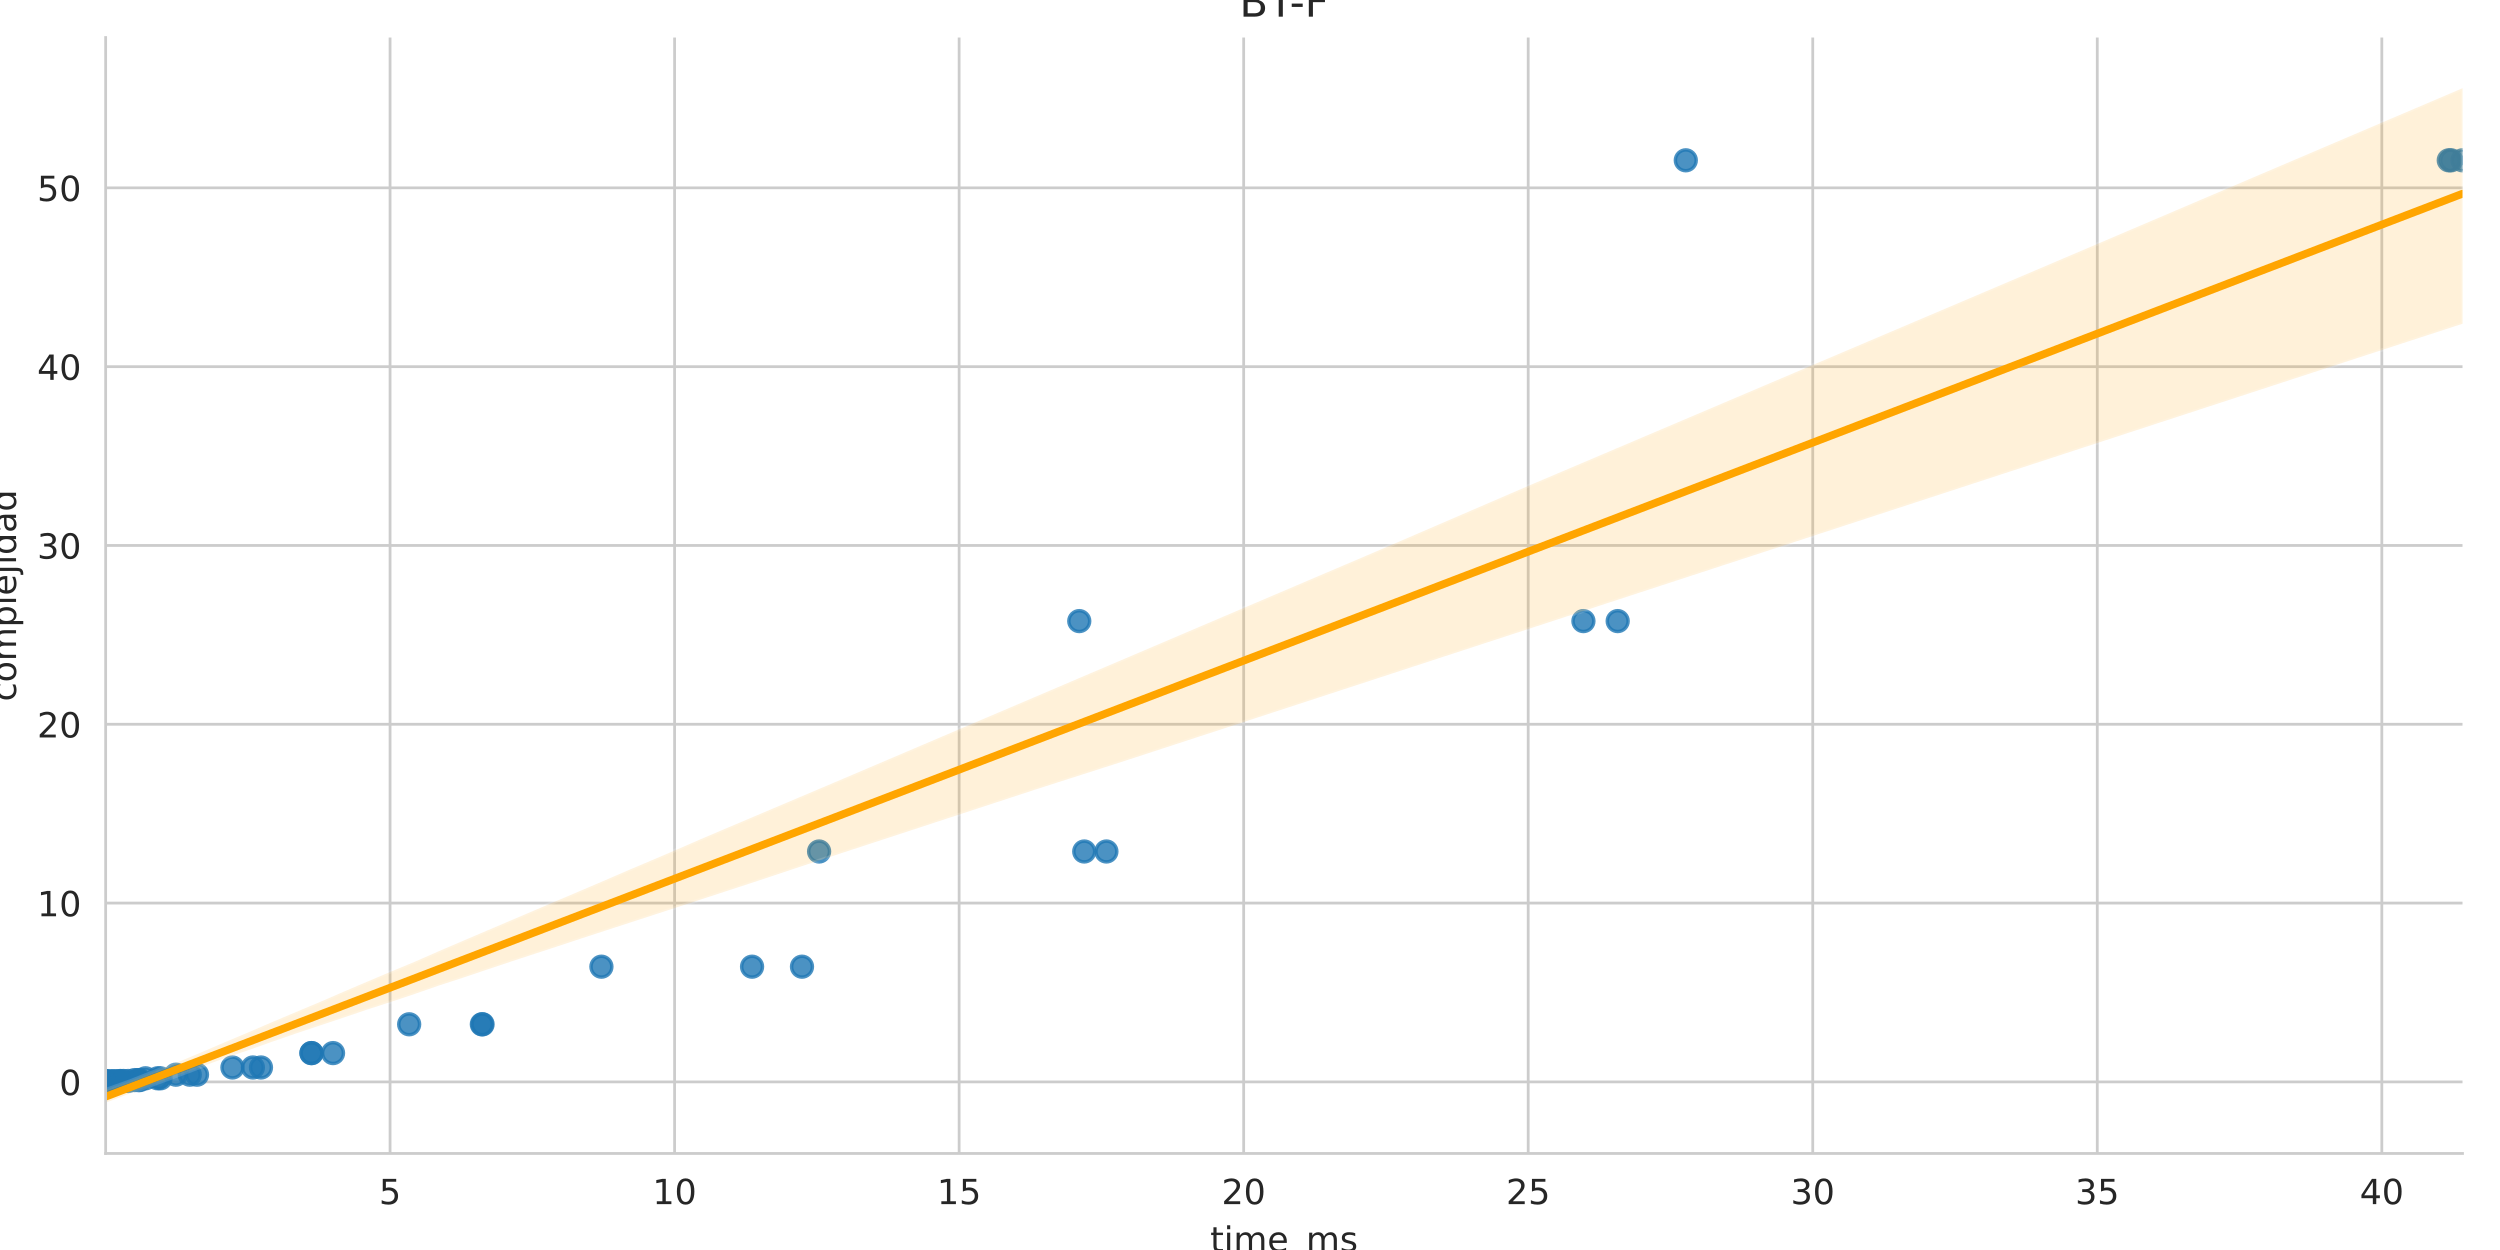 <?xml version="1.0" encoding="utf-8" standalone="no"?>
<!DOCTYPE svg PUBLIC "-//W3C//DTD SVG 1.1//EN"
  "http://www.w3.org/Graphics/SVG/1.1/DTD/svg11.dtd">
<!-- Created with matplotlib (https://matplotlib.org/) -->
<svg height="360pt" version="1.1" viewBox="0 0 720 360" width="720pt" xmlns="http://www.w3.org/2000/svg" xmlns:xlink="http://www.w3.org/1999/xlink">
 <defs>
  <style type="text/css">*{stroke-linecap:butt;stroke-linejoin:round;}</style>
 </defs>
 <g id="figure_1">
  <g id="patch_1">
   <path d="M 0 360 
L 720 360 
L 720 0 
L 0 0 
z
" style="fill:#ffffff;"/>
  </g>
  <g id="axes_1">
   <g id="patch_2">
    <path d="M 30.425 332.2 
L 709.2 332.2 
L 709.2 10.8 
L 30.425 10.8 
z
" style="fill:#ffffff;"/>
   </g>
   <g id="matplotlib.axis_1">
    <g id="xtick_1">
     <g id="line2d_1">
      <path clip-path="url(#pc712328fd1)" d="M 112.335 332.2 
L 112.335 10.8 
" style="fill:none;stroke:#cccccc;stroke-linecap:round;stroke-width:0.8;"/>
     </g>
     <g id="text_1">
      <!-- 5 -->
      <g style="fill:#262626;" transform="translate(109.154 346.798)scale(0.1 -0.1)">
       <defs>
        <path d="M 10.797 72.906 
L 49.516 72.906 
L 49.516 64.594 
L 19.828 64.594 
L 19.828 46.734 
Q 21.969 47.469 24.109 47.828 
Q 26.266 48.188 28.422 48.188 
Q 40.625 48.188 47.75 41.5 
Q 54.891 34.812 54.891 23.391 
Q 54.891 11.625 47.562 5.094 
Q 40.234 -1.422 26.906 -1.422 
Q 22.312 -1.422 17.547 -0.641 
Q 12.797 0.141 7.719 1.703 
L 7.719 11.625 
Q 12.109 9.234 16.797 8.062 
Q 21.484 6.891 26.703 6.891 
Q 35.156 6.891 40.078 11.328 
Q 45.016 15.766 45.016 23.391 
Q 45.016 31 40.078 35.438 
Q 35.156 39.891 26.703 39.891 
Q 22.75 39.891 18.812 39.016 
Q 14.891 38.141 10.797 36.281 
z
" id="DejaVuSans-53"/>
       </defs>
       <use xlink:href="#DejaVuSans-53"/>
      </g>
     </g>
    </g>
    <g id="xtick_2">
     <g id="line2d_2">
      <path clip-path="url(#pc712328fd1)" d="M 194.282 332.2 
L 194.282 10.8 
" style="fill:none;stroke:#cccccc;stroke-linecap:round;stroke-width:0.8;"/>
     </g>
     <g id="text_2">
      <!-- 10 -->
      <g style="fill:#262626;" transform="translate(187.92 346.798)scale(0.1 -0.1)">
       <defs>
        <path d="M 12.406 8.297 
L 28.516 8.297 
L 28.516 63.922 
L 10.984 60.406 
L 10.984 69.391 
L 28.422 72.906 
L 38.281 72.906 
L 38.281 8.297 
L 54.391 8.297 
L 54.391 0 
L 12.406 0 
z
" id="DejaVuSans-49"/>
        <path d="M 31.781 66.406 
Q 24.172 66.406 20.328 58.906 
Q 16.5 51.422 16.5 36.375 
Q 16.5 21.391 20.328 13.891 
Q 24.172 6.391 31.781 6.391 
Q 39.453 6.391 43.281 13.891 
Q 47.125 21.391 47.125 36.375 
Q 47.125 51.422 43.281 58.906 
Q 39.453 66.406 31.781 66.406 
z
M 31.781 74.219 
Q 44.047 74.219 50.516 64.516 
Q 56.984 54.828 56.984 36.375 
Q 56.984 17.969 50.516 8.266 
Q 44.047 -1.422 31.781 -1.422 
Q 19.531 -1.422 13.062 8.266 
Q 6.594 17.969 6.594 36.375 
Q 6.594 54.828 13.062 64.516 
Q 19.531 74.219 31.781 74.219 
z
" id="DejaVuSans-48"/>
       </defs>
       <use xlink:href="#DejaVuSans-49"/>
       <use x="63.623" xlink:href="#DejaVuSans-48"/>
      </g>
     </g>
    </g>
    <g id="xtick_3">
     <g id="line2d_3">
      <path clip-path="url(#pc712328fd1)" d="M 276.229 332.2 
L 276.229 10.8 
" style="fill:none;stroke:#cccccc;stroke-linecap:round;stroke-width:0.8;"/>
     </g>
     <g id="text_3">
      <!-- 15 -->
      <g style="fill:#262626;" transform="translate(269.866 346.798)scale(0.1 -0.1)">
       <use xlink:href="#DejaVuSans-49"/>
       <use x="63.623" xlink:href="#DejaVuSans-53"/>
      </g>
     </g>
    </g>
    <g id="xtick_4">
     <g id="line2d_4">
      <path clip-path="url(#pc712328fd1)" d="M 358.176 332.2 
L 358.176 10.8 
" style="fill:none;stroke:#cccccc;stroke-linecap:round;stroke-width:0.8;"/>
     </g>
     <g id="text_4">
      <!-- 20 -->
      <g style="fill:#262626;" transform="translate(351.813 346.798)scale(0.1 -0.1)">
       <defs>
        <path d="M 19.188 8.297 
L 53.609 8.297 
L 53.609 0 
L 7.328 0 
L 7.328 8.297 
Q 12.938 14.109 22.625 23.891 
Q 32.328 33.688 34.812 36.531 
Q 39.547 41.844 41.422 45.531 
Q 43.312 49.219 43.312 52.781 
Q 43.312 58.594 39.234 62.25 
Q 35.156 65.922 28.609 65.922 
Q 23.969 65.922 18.812 64.312 
Q 13.672 62.703 7.812 59.422 
L 7.812 69.391 
Q 13.766 71.781 18.938 73 
Q 24.125 74.219 28.422 74.219 
Q 39.75 74.219 46.484 68.547 
Q 53.219 62.891 53.219 53.422 
Q 53.219 48.922 51.531 44.891 
Q 49.859 40.875 45.406 35.406 
Q 44.188 33.984 37.641 27.219 
Q 31.109 20.453 19.188 8.297 
z
" id="DejaVuSans-50"/>
       </defs>
       <use xlink:href="#DejaVuSans-50"/>
       <use x="63.623" xlink:href="#DejaVuSans-48"/>
      </g>
     </g>
    </g>
    <g id="xtick_5">
     <g id="line2d_5">
      <path clip-path="url(#pc712328fd1)" d="M 440.122 332.2 
L 440.122 10.8 
" style="fill:none;stroke:#cccccc;stroke-linecap:round;stroke-width:0.8;"/>
     </g>
     <g id="text_5">
      <!-- 25 -->
      <g style="fill:#262626;" transform="translate(433.76 346.798)scale(0.1 -0.1)">
       <use xlink:href="#DejaVuSans-50"/>
       <use x="63.623" xlink:href="#DejaVuSans-53"/>
      </g>
     </g>
    </g>
    <g id="xtick_6">
     <g id="line2d_6">
      <path clip-path="url(#pc712328fd1)" d="M 522.069 332.2 
L 522.069 10.8 
" style="fill:none;stroke:#cccccc;stroke-linecap:round;stroke-width:0.8;"/>
     </g>
     <g id="text_6">
      <!-- 30 -->
      <g style="fill:#262626;" transform="translate(515.707 346.798)scale(0.1 -0.1)">
       <defs>
        <path d="M 40.578 39.312 
Q 47.656 37.797 51.625 33 
Q 55.609 28.219 55.609 21.188 
Q 55.609 10.406 48.188 4.484 
Q 40.766 -1.422 27.094 -1.422 
Q 22.516 -1.422 17.656 -0.516 
Q 12.797 0.391 7.625 2.203 
L 7.625 11.719 
Q 11.719 9.328 16.594 8.109 
Q 21.484 6.891 26.812 6.891 
Q 36.078 6.891 40.938 10.547 
Q 45.797 14.203 45.797 21.188 
Q 45.797 27.641 41.281 31.266 
Q 36.766 34.906 28.719 34.906 
L 20.219 34.906 
L 20.219 43.016 
L 29.109 43.016 
Q 36.375 43.016 40.234 45.922 
Q 44.094 48.828 44.094 54.297 
Q 44.094 59.906 40.109 62.906 
Q 36.141 65.922 28.719 65.922 
Q 24.656 65.922 20.016 65.031 
Q 15.375 64.156 9.812 62.312 
L 9.812 71.094 
Q 15.438 72.656 20.344 73.438 
Q 25.25 74.219 29.594 74.219 
Q 40.828 74.219 47.359 69.109 
Q 53.906 64.016 53.906 55.328 
Q 53.906 49.266 50.438 45.094 
Q 46.969 40.922 40.578 39.312 
z
" id="DejaVuSans-51"/>
       </defs>
       <use xlink:href="#DejaVuSans-51"/>
       <use x="63.623" xlink:href="#DejaVuSans-48"/>
      </g>
     </g>
    </g>
    <g id="xtick_7">
     <g id="line2d_7">
      <path clip-path="url(#pc712328fd1)" d="M 604.016 332.2 
L 604.016 10.8 
" style="fill:none;stroke:#cccccc;stroke-linecap:round;stroke-width:0.8;"/>
     </g>
     <g id="text_7">
      <!-- 35 -->
      <g style="fill:#262626;" transform="translate(597.653 346.798)scale(0.1 -0.1)">
       <use xlink:href="#DejaVuSans-51"/>
       <use x="63.623" xlink:href="#DejaVuSans-53"/>
      </g>
     </g>
    </g>
    <g id="xtick_8">
     <g id="line2d_8">
      <path clip-path="url(#pc712328fd1)" d="M 685.963 332.2 
L 685.963 10.8 
" style="fill:none;stroke:#cccccc;stroke-linecap:round;stroke-width:0.8;"/>
     </g>
     <g id="text_8">
      <!-- 40 -->
      <g style="fill:#262626;" transform="translate(679.6 346.798)scale(0.1 -0.1)">
       <defs>
        <path d="M 37.797 64.312 
L 12.891 25.391 
L 37.797 25.391 
z
M 35.203 72.906 
L 47.609 72.906 
L 47.609 25.391 
L 58.016 25.391 
L 58.016 17.188 
L 47.609 17.188 
L 47.609 0 
L 37.797 0 
L 37.797 17.188 
L 4.891 17.188 
L 4.891 26.703 
z
" id="DejaVuSans-52"/>
       </defs>
       <use xlink:href="#DejaVuSans-52"/>
       <use x="63.623" xlink:href="#DejaVuSans-48"/>
      </g>
     </g>
    </g>
    <g id="text_9">
     <!-- time_ms -->
     <g style="fill:#262626;" transform="translate(348.541 360.477)scale(0.1 -0.1)">
      <defs>
       <path d="M 18.312 70.219 
L 18.312 54.688 
L 36.812 54.688 
L 36.812 47.703 
L 18.312 47.703 
L 18.312 18.016 
Q 18.312 11.328 20.141 9.422 
Q 21.969 7.516 27.594 7.516 
L 36.812 7.516 
L 36.812 0 
L 27.594 0 
Q 17.188 0 13.234 3.875 
Q 9.281 7.766 9.281 18.016 
L 9.281 47.703 
L 2.688 47.703 
L 2.688 54.688 
L 9.281 54.688 
L 9.281 70.219 
z
" id="DejaVuSans-116"/>
       <path d="M 9.422 54.688 
L 18.406 54.688 
L 18.406 0 
L 9.422 0 
z
M 9.422 75.984 
L 18.406 75.984 
L 18.406 64.594 
L 9.422 64.594 
z
" id="DejaVuSans-105"/>
       <path d="M 52 44.188 
Q 55.375 50.25 60.062 53.125 
Q 64.75 56 71.094 56 
Q 79.641 56 84.281 50.016 
Q 88.922 44.047 88.922 33.016 
L 88.922 0 
L 79.891 0 
L 79.891 32.719 
Q 79.891 40.578 77.094 44.375 
Q 74.312 48.188 68.609 48.188 
Q 61.625 48.188 57.562 43.547 
Q 53.516 38.922 53.516 30.906 
L 53.516 0 
L 44.484 0 
L 44.484 32.719 
Q 44.484 40.625 41.703 44.406 
Q 38.922 48.188 33.109 48.188 
Q 26.219 48.188 22.156 43.531 
Q 18.109 38.875 18.109 30.906 
L 18.109 0 
L 9.078 0 
L 9.078 54.688 
L 18.109 54.688 
L 18.109 46.188 
Q 21.188 51.219 25.484 53.609 
Q 29.781 56 35.688 56 
Q 41.656 56 45.828 52.969 
Q 50 49.953 52 44.188 
z
" id="DejaVuSans-109"/>
       <path d="M 56.203 29.594 
L 56.203 25.203 
L 14.891 25.203 
Q 15.484 15.922 20.484 11.062 
Q 25.484 6.203 34.422 6.203 
Q 39.594 6.203 44.453 7.469 
Q 49.312 8.734 54.109 11.281 
L 54.109 2.781 
Q 49.266 0.734 44.188 -0.344 
Q 39.109 -1.422 33.891 -1.422 
Q 20.797 -1.422 13.156 6.188 
Q 5.516 13.812 5.516 26.812 
Q 5.516 40.234 12.766 48.109 
Q 20.016 56 32.328 56 
Q 43.359 56 49.781 48.891 
Q 56.203 41.797 56.203 29.594 
z
M 47.219 32.234 
Q 47.125 39.594 43.094 43.984 
Q 39.062 48.391 32.422 48.391 
Q 24.906 48.391 20.391 44.141 
Q 15.875 39.891 15.188 32.172 
z
" id="DejaVuSans-101"/>
       <path d="M 50.984 -16.609 
L 50.984 -23.578 
L -0.984 -23.578 
L -0.984 -16.609 
z
" id="DejaVuSans-95"/>
       <path d="M 44.281 53.078 
L 44.281 44.578 
Q 40.484 46.531 36.375 47.5 
Q 32.281 48.484 27.875 48.484 
Q 21.188 48.484 17.844 46.438 
Q 14.5 44.391 14.5 40.281 
Q 14.5 37.156 16.891 35.375 
Q 19.281 33.594 26.516 31.984 
L 29.594 31.297 
Q 39.156 29.25 43.188 25.516 
Q 47.219 21.781 47.219 15.094 
Q 47.219 7.469 41.188 3.016 
Q 35.156 -1.422 24.609 -1.422 
Q 20.219 -1.422 15.453 -0.562 
Q 10.688 0.297 5.422 2 
L 5.422 11.281 
Q 10.406 8.688 15.234 7.391 
Q 20.062 6.109 24.812 6.109 
Q 31.156 6.109 34.562 8.281 
Q 37.984 10.453 37.984 14.406 
Q 37.984 18.062 35.516 20.016 
Q 33.062 21.969 24.703 23.781 
L 21.578 24.516 
Q 13.234 26.266 9.516 29.906 
Q 5.812 33.547 5.812 39.891 
Q 5.812 47.609 11.281 51.797 
Q 16.75 56 26.812 56 
Q 31.781 56 36.172 55.266 
Q 40.578 54.547 44.281 53.078 
z
" id="DejaVuSans-115"/>
      </defs>
      <use xlink:href="#DejaVuSans-116"/>
      <use x="39.209" xlink:href="#DejaVuSans-105"/>
      <use x="66.992" xlink:href="#DejaVuSans-109"/>
      <use x="164.404" xlink:href="#DejaVuSans-101"/>
      <use x="225.928" xlink:href="#DejaVuSans-95"/>
      <use x="275.928" xlink:href="#DejaVuSans-109"/>
      <use x="373.34" xlink:href="#DejaVuSans-115"/>
     </g>
    </g>
   </g>
   <g id="matplotlib.axis_2">
    <g id="ytick_1">
     <g id="line2d_9">
      <path clip-path="url(#pc712328fd1)" d="M 30.425 311.584 
L 709.2 311.584 
" style="fill:none;stroke:#cccccc;stroke-linecap:round;stroke-width:0.8;"/>
     </g>
     <g id="text_10">
      <!-- 0 -->
      <g style="fill:#262626;" transform="translate(17.062 315.383)scale(0.1 -0.1)">
       <use xlink:href="#DejaVuSans-48"/>
      </g>
     </g>
    </g>
    <g id="ytick_2">
     <g id="line2d_10">
      <path clip-path="url(#pc712328fd1)" d="M 30.425 260.087 
L 709.2 260.087 
" style="fill:none;stroke:#cccccc;stroke-linecap:round;stroke-width:0.8;"/>
     </g>
     <g id="text_11">
      <!-- 10 -->
      <g style="fill:#262626;" transform="translate(10.7 263.886)scale(0.1 -0.1)">
       <use xlink:href="#DejaVuSans-49"/>
       <use x="63.623" xlink:href="#DejaVuSans-48"/>
      </g>
     </g>
    </g>
    <g id="ytick_3">
     <g id="line2d_11">
      <path clip-path="url(#pc712328fd1)" d="M 30.425 208.589 
L 709.2 208.589 
" style="fill:none;stroke:#cccccc;stroke-linecap:round;stroke-width:0.8;"/>
     </g>
     <g id="text_12">
      <!-- 20 -->
      <g style="fill:#262626;" transform="translate(10.7 212.388)scale(0.1 -0.1)">
       <use xlink:href="#DejaVuSans-50"/>
       <use x="63.623" xlink:href="#DejaVuSans-48"/>
      </g>
     </g>
    </g>
    <g id="ytick_4">
     <g id="line2d_12">
      <path clip-path="url(#pc712328fd1)" d="M 30.425 157.092 
L 709.2 157.092 
" style="fill:none;stroke:#cccccc;stroke-linecap:round;stroke-width:0.8;"/>
     </g>
     <g id="text_13">
      <!-- 30 -->
      <g style="fill:#262626;" transform="translate(10.7 160.891)scale(0.1 -0.1)">
       <use xlink:href="#DejaVuSans-51"/>
       <use x="63.623" xlink:href="#DejaVuSans-48"/>
      </g>
     </g>
    </g>
    <g id="ytick_5">
     <g id="line2d_13">
      <path clip-path="url(#pc712328fd1)" d="M 30.425 105.594 
L 709.2 105.594 
" style="fill:none;stroke:#cccccc;stroke-linecap:round;stroke-width:0.8;"/>
     </g>
     <g id="text_14">
      <!-- 40 -->
      <g style="fill:#262626;" transform="translate(10.7 109.393)scale(0.1 -0.1)">
       <use xlink:href="#DejaVuSans-52"/>
       <use x="63.623" xlink:href="#DejaVuSans-48"/>
      </g>
     </g>
    </g>
    <g id="ytick_6">
     <g id="line2d_14">
      <path clip-path="url(#pc712328fd1)" d="M 30.425 54.097 
L 709.2 54.097 
" style="fill:none;stroke:#cccccc;stroke-linecap:round;stroke-width:0.8;"/>
     </g>
     <g id="text_15">
      <!-- 50 -->
      <g style="fill:#262626;" transform="translate(10.7 57.896)scale(0.1 -0.1)">
       <use xlink:href="#DejaVuSans-53"/>
       <use x="63.623" xlink:href="#DejaVuSans-48"/>
      </g>
     </g>
    </g>
    <g id="text_16">
     <!-- complejidad -->
     <g style="fill:#262626;" transform="translate(4.62 202.009)rotate(-90)scale(0.1 -0.1)">
      <defs>
       <path d="M 48.781 52.594 
L 48.781 44.188 
Q 44.969 46.297 41.141 47.344 
Q 37.312 48.391 33.406 48.391 
Q 24.656 48.391 19.812 42.844 
Q 14.984 37.312 14.984 27.297 
Q 14.984 17.281 19.812 11.734 
Q 24.656 6.203 33.406 6.203 
Q 37.312 6.203 41.141 7.25 
Q 44.969 8.297 48.781 10.406 
L 48.781 2.094 
Q 45.016 0.344 40.984 -0.531 
Q 36.969 -1.422 32.422 -1.422 
Q 20.062 -1.422 12.781 6.344 
Q 5.516 14.109 5.516 27.297 
Q 5.516 40.672 12.859 48.328 
Q 20.219 56 33.016 56 
Q 37.156 56 41.109 55.141 
Q 45.062 54.297 48.781 52.594 
z
" id="DejaVuSans-99"/>
       <path d="M 30.609 48.391 
Q 23.391 48.391 19.188 42.75 
Q 14.984 37.109 14.984 27.297 
Q 14.984 17.484 19.156 11.844 
Q 23.344 6.203 30.609 6.203 
Q 37.797 6.203 41.984 11.859 
Q 46.188 17.531 46.188 27.297 
Q 46.188 37.016 41.984 42.703 
Q 37.797 48.391 30.609 48.391 
z
M 30.609 56 
Q 42.328 56 49.016 48.375 
Q 55.719 40.766 55.719 27.297 
Q 55.719 13.875 49.016 6.219 
Q 42.328 -1.422 30.609 -1.422 
Q 18.844 -1.422 12.172 6.219 
Q 5.516 13.875 5.516 27.297 
Q 5.516 40.766 12.172 48.375 
Q 18.844 56 30.609 56 
z
" id="DejaVuSans-111"/>
       <path d="M 18.109 8.203 
L 18.109 -20.797 
L 9.078 -20.797 
L 9.078 54.688 
L 18.109 54.688 
L 18.109 46.391 
Q 20.953 51.266 25.266 53.625 
Q 29.594 56 35.594 56 
Q 45.562 56 51.781 48.094 
Q 58.016 40.188 58.016 27.297 
Q 58.016 14.406 51.781 6.484 
Q 45.562 -1.422 35.594 -1.422 
Q 29.594 -1.422 25.266 0.953 
Q 20.953 3.328 18.109 8.203 
z
M 48.688 27.297 
Q 48.688 37.203 44.609 42.844 
Q 40.531 48.484 33.406 48.484 
Q 26.266 48.484 22.188 42.844 
Q 18.109 37.203 18.109 27.297 
Q 18.109 17.391 22.188 11.75 
Q 26.266 6.109 33.406 6.109 
Q 40.531 6.109 44.609 11.75 
Q 48.688 17.391 48.688 27.297 
z
" id="DejaVuSans-112"/>
       <path d="M 9.422 75.984 
L 18.406 75.984 
L 18.406 0 
L 9.422 0 
z
" id="DejaVuSans-108"/>
       <path d="M 9.422 54.688 
L 18.406 54.688 
L 18.406 -0.984 
Q 18.406 -11.422 14.422 -16.109 
Q 10.453 -20.797 1.609 -20.797 
L -1.812 -20.797 
L -1.812 -13.188 
L 0.594 -13.188 
Q 5.719 -13.188 7.562 -10.812 
Q 9.422 -8.453 9.422 -0.984 
z
M 9.422 75.984 
L 18.406 75.984 
L 18.406 64.594 
L 9.422 64.594 
z
" id="DejaVuSans-106"/>
       <path d="M 45.406 46.391 
L 45.406 75.984 
L 54.391 75.984 
L 54.391 0 
L 45.406 0 
L 45.406 8.203 
Q 42.578 3.328 38.25 0.953 
Q 33.938 -1.422 27.875 -1.422 
Q 17.969 -1.422 11.734 6.484 
Q 5.516 14.406 5.516 27.297 
Q 5.516 40.188 11.734 48.094 
Q 17.969 56 27.875 56 
Q 33.938 56 38.25 53.625 
Q 42.578 51.266 45.406 46.391 
z
M 14.797 27.297 
Q 14.797 17.391 18.875 11.75 
Q 22.953 6.109 30.078 6.109 
Q 37.203 6.109 41.297 11.75 
Q 45.406 17.391 45.406 27.297 
Q 45.406 37.203 41.297 42.844 
Q 37.203 48.484 30.078 48.484 
Q 22.953 48.484 18.875 42.844 
Q 14.797 37.203 14.797 27.297 
z
" id="DejaVuSans-100"/>
       <path d="M 34.281 27.484 
Q 23.391 27.484 19.188 25 
Q 14.984 22.516 14.984 16.5 
Q 14.984 11.719 18.141 8.906 
Q 21.297 6.109 26.703 6.109 
Q 34.188 6.109 38.703 11.406 
Q 43.219 16.703 43.219 25.484 
L 43.219 27.484 
z
M 52.203 31.203 
L 52.203 0 
L 43.219 0 
L 43.219 8.297 
Q 40.141 3.328 35.547 0.953 
Q 30.953 -1.422 24.312 -1.422 
Q 15.922 -1.422 10.953 3.297 
Q 6 8.016 6 15.922 
Q 6 25.141 12.172 29.828 
Q 18.359 34.516 30.609 34.516 
L 43.219 34.516 
L 43.219 35.406 
Q 43.219 41.609 39.141 45 
Q 35.062 48.391 27.688 48.391 
Q 23 48.391 18.547 47.266 
Q 14.109 46.141 10.016 43.891 
L 10.016 52.203 
Q 14.938 54.109 19.578 55.047 
Q 24.219 56 28.609 56 
Q 40.484 56 46.344 49.844 
Q 52.203 43.703 52.203 31.203 
z
" id="DejaVuSans-97"/>
      </defs>
      <use xlink:href="#DejaVuSans-99"/>
      <use x="54.98" xlink:href="#DejaVuSans-111"/>
      <use x="116.162" xlink:href="#DejaVuSans-109"/>
      <use x="213.574" xlink:href="#DejaVuSans-112"/>
      <use x="277.051" xlink:href="#DejaVuSans-108"/>
      <use x="304.834" xlink:href="#DejaVuSans-101"/>
      <use x="366.357" xlink:href="#DejaVuSans-106"/>
      <use x="394.141" xlink:href="#DejaVuSans-105"/>
      <use x="421.924" xlink:href="#DejaVuSans-100"/>
      <use x="485.4" xlink:href="#DejaVuSans-97"/>
      <use x="546.68" xlink:href="#DejaVuSans-100"/>
     </g>
    </g>
   </g>
   <g id="PathCollection_1">
    <defs>
     <path d="M 0 3 
C 0.796 3 1.559 2.684 2.121 2.121 
C 2.684 1.559 3 0.796 3 0 
C 3 -0.796 2.684 -1.559 2.121 -2.121 
C 1.559 -2.684 0.796 -3 0 -3 
C -0.796 -3 -1.559 -2.684 -2.121 -2.121 
C -2.684 -1.559 -3 -0.796 -3 0 
C -3 0.796 -2.684 1.559 -2.121 2.121 
C -1.559 2.684 -0.796 3 0 3 
z
" id="m5100dfdac3" style="stroke:#1f77b4;stroke-opacity:0.8;"/>
    </defs>
    <g clip-path="url(#pc712328fd1)">
     <use style="fill:#1f77b4;fill-opacity:0.8;stroke:#1f77b4;stroke-opacity:0.8;" x="30.432" xlink:href="#m5100dfdac3" y="311.584"/>
     <use style="fill:#1f77b4;fill-opacity:0.8;stroke:#1f77b4;stroke-opacity:0.8;" x="30.437" xlink:href="#m5100dfdac3" y="311.584"/>
     <use style="fill:#1f77b4;fill-opacity:0.8;stroke:#1f77b4;stroke-opacity:0.8;" x="30.446" xlink:href="#m5100dfdac3" y="311.584"/>
     <use style="fill:#1f77b4;fill-opacity:0.8;stroke:#1f77b4;stroke-opacity:0.8;" x="30.452" xlink:href="#m5100dfdac3" y="311.584"/>
     <use style="fill:#1f77b4;fill-opacity:0.8;stroke:#1f77b4;stroke-opacity:0.8;" x="30.468" xlink:href="#m5100dfdac3" y="311.584"/>
     <use style="fill:#1f77b4;fill-opacity:0.8;stroke:#1f77b4;stroke-opacity:0.8;" x="30.495" xlink:href="#m5100dfdac3" y="311.584"/>
     <use style="fill:#1f77b4;fill-opacity:0.8;stroke:#1f77b4;stroke-opacity:0.8;" x="30.536" xlink:href="#m5100dfdac3" y="311.584"/>
     <use style="fill:#1f77b4;fill-opacity:0.8;stroke:#1f77b4;stroke-opacity:0.8;" x="30.599" xlink:href="#m5100dfdac3" y="311.583"/>
     <use style="fill:#1f77b4;fill-opacity:0.8;stroke:#1f77b4;stroke-opacity:0.8;" x="30.647" xlink:href="#m5100dfdac3" y="311.582"/>
     <use style="fill:#1f77b4;fill-opacity:0.8;stroke:#1f77b4;stroke-opacity:0.8;" x="30.826" xlink:href="#m5100dfdac3" y="311.58"/>
     <use style="fill:#1f77b4;fill-opacity:0.8;stroke:#1f77b4;stroke-opacity:0.8;" x="30.995" xlink:href="#m5100dfdac3" y="311.576"/>
     <use style="fill:#1f77b4;fill-opacity:0.8;stroke:#1f77b4;stroke-opacity:0.8;" x="31.501" xlink:href="#m5100dfdac3" y="311.568"/>
     <use style="fill:#1f77b4;fill-opacity:0.8;stroke:#1f77b4;stroke-opacity:0.8;" x="32.079" xlink:href="#m5100dfdac3" y="311.552"/>
     <use style="fill:#1f77b4;fill-opacity:0.8;stroke:#1f77b4;stroke-opacity:0.8;" x="32.943" xlink:href="#m5100dfdac3" y="311.519"/>
     <use style="fill:#1f77b4;fill-opacity:0.8;stroke:#1f77b4;stroke-opacity:0.8;" x="34.482" xlink:href="#m5100dfdac3" y="311.455"/>
     <use style="fill:#1f77b4;fill-opacity:0.8;stroke:#1f77b4;stroke-opacity:0.8;" x="36.913" xlink:href="#m5100dfdac3" y="311.325"/>
     <use style="fill:#1f77b4;fill-opacity:0.8;stroke:#1f77b4;stroke-opacity:0.8;" x="40.245" xlink:href="#m5100dfdac3" y="311.066"/>
     <use style="fill:#1f77b4;fill-opacity:0.8;stroke:#1f77b4;stroke-opacity:0.8;" x="46.238" xlink:href="#m5100dfdac3" y="310.547"/>
     <use style="fill:#1f77b4;fill-opacity:0.8;stroke:#1f77b4;stroke-opacity:0.8;" x="56.733" xlink:href="#m5100dfdac3" y="309.511"/>
     <use style="fill:#1f77b4;fill-opacity:0.8;stroke:#1f77b4;stroke-opacity:0.8;" x="66.941" xlink:href="#m5100dfdac3" y="307.437"/>
     <use style="fill:#1f77b4;fill-opacity:0.8;stroke:#1f77b4;stroke-opacity:0.8;" x="89.706" xlink:href="#m5100dfdac3" y="303.29"/>
     <use style="fill:#1f77b4;fill-opacity:0.8;stroke:#1f77b4;stroke-opacity:0.8;" x="117.838" xlink:href="#m5100dfdac3" y="294.996"/>
     <use style="fill:#1f77b4;fill-opacity:0.8;stroke:#1f77b4;stroke-opacity:0.8;" x="173.207" xlink:href="#m5100dfdac3" y="278.407"/>
     <use style="fill:#1f77b4;fill-opacity:0.8;stroke:#1f77b4;stroke-opacity:0.8;" x="235.899" xlink:href="#m5100dfdac3" y="245.23"/>
     <use style="fill:#1f77b4;fill-opacity:0.8;stroke:#1f77b4;stroke-opacity:0.8;" x="310.827" xlink:href="#m5100dfdac3" y="178.876"/>
     <use style="fill:#1f77b4;fill-opacity:0.8;stroke:#1f77b4;stroke-opacity:0.8;" x="485.508" xlink:href="#m5100dfdac3" y="46.168"/>
     <use style="fill:#1f77b4;fill-opacity:0.8;stroke:#1f77b4;stroke-opacity:0.8;" x="30.425" xlink:href="#m5100dfdac3" y="311.584"/>
     <use style="fill:#1f77b4;fill-opacity:0.8;stroke:#1f77b4;stroke-opacity:0.8;" x="30.435" xlink:href="#m5100dfdac3" y="311.584"/>
     <use style="fill:#1f77b4;fill-opacity:0.8;stroke:#1f77b4;stroke-opacity:0.8;" x="30.441" xlink:href="#m5100dfdac3" y="311.584"/>
     <use style="fill:#1f77b4;fill-opacity:0.8;stroke:#1f77b4;stroke-opacity:0.8;" x="30.456" xlink:href="#m5100dfdac3" y="311.584"/>
     <use style="fill:#1f77b4;fill-opacity:0.8;stroke:#1f77b4;stroke-opacity:0.8;" x="30.47" xlink:href="#m5100dfdac3" y="311.584"/>
     <use style="fill:#1f77b4;fill-opacity:0.8;stroke:#1f77b4;stroke-opacity:0.8;" x="30.498" xlink:href="#m5100dfdac3" y="311.584"/>
     <use style="fill:#1f77b4;fill-opacity:0.8;stroke:#1f77b4;stroke-opacity:0.8;" x="30.527" xlink:href="#m5100dfdac3" y="311.584"/>
     <use style="fill:#1f77b4;fill-opacity:0.8;stroke:#1f77b4;stroke-opacity:0.8;" x="30.547" xlink:href="#m5100dfdac3" y="311.583"/>
     <use style="fill:#1f77b4;fill-opacity:0.8;stroke:#1f77b4;stroke-opacity:0.8;" x="30.628" xlink:href="#m5100dfdac3" y="311.582"/>
     <use style="fill:#1f77b4;fill-opacity:0.8;stroke:#1f77b4;stroke-opacity:0.8;" x="30.828" xlink:href="#m5100dfdac3" y="311.58"/>
     <use style="fill:#1f77b4;fill-opacity:0.8;stroke:#1f77b4;stroke-opacity:0.8;" x="30.98" xlink:href="#m5100dfdac3" y="311.576"/>
     <use style="fill:#1f77b4;fill-opacity:0.8;stroke:#1f77b4;stroke-opacity:0.8;" x="31.238" xlink:href="#m5100dfdac3" y="311.568"/>
     <use style="fill:#1f77b4;fill-opacity:0.8;stroke:#1f77b4;stroke-opacity:0.8;" x="31.673" xlink:href="#m5100dfdac3" y="311.552"/>
     <use style="fill:#1f77b4;fill-opacity:0.8;stroke:#1f77b4;stroke-opacity:0.8;" x="32.15" xlink:href="#m5100dfdac3" y="311.519"/>
     <use style="fill:#1f77b4;fill-opacity:0.8;stroke:#1f77b4;stroke-opacity:0.8;" x="32.845" xlink:href="#m5100dfdac3" y="311.455"/>
     <use style="fill:#1f77b4;fill-opacity:0.8;stroke:#1f77b4;stroke-opacity:0.8;" x="34.676" xlink:href="#m5100dfdac3" y="311.325"/>
     <use style="fill:#1f77b4;fill-opacity:0.8;stroke:#1f77b4;stroke-opacity:0.8;" x="38.769" xlink:href="#m5100dfdac3" y="311.066"/>
     <use style="fill:#1f77b4;fill-opacity:0.8;stroke:#1f77b4;stroke-opacity:0.8;" x="41.907" xlink:href="#m5100dfdac3" y="310.547"/>
     <use style="fill:#1f77b4;fill-opacity:0.8;stroke:#1f77b4;stroke-opacity:0.8;" x="50.651" xlink:href="#m5100dfdac3" y="309.511"/>
     <use style="fill:#1f77b4;fill-opacity:0.8;stroke:#1f77b4;stroke-opacity:0.8;" x="72.831" xlink:href="#m5100dfdac3" y="307.437"/>
     <use style="fill:#1f77b4;fill-opacity:0.8;stroke:#1f77b4;stroke-opacity:0.8;" x="89.701" xlink:href="#m5100dfdac3" y="303.29"/>
     <use style="fill:#1f77b4;fill-opacity:0.8;stroke:#1f77b4;stroke-opacity:0.8;" x="138.98" xlink:href="#m5100dfdac3" y="294.996"/>
     <use style="fill:#1f77b4;fill-opacity:0.8;stroke:#1f77b4;stroke-opacity:0.8;" x="216.595" xlink:href="#m5100dfdac3" y="278.407"/>
     <use style="fill:#1f77b4;fill-opacity:0.8;stroke:#1f77b4;stroke-opacity:0.8;" x="312.263" xlink:href="#m5100dfdac3" y="245.23"/>
     <use style="fill:#1f77b4;fill-opacity:0.8;stroke:#1f77b4;stroke-opacity:0.8;" x="465.894" xlink:href="#m5100dfdac3" y="178.876"/>
     <use style="fill:#1f77b4;fill-opacity:0.8;stroke:#1f77b4;stroke-opacity:0.8;" x="705.921" xlink:href="#m5100dfdac3" y="46.168"/>
     <use style="fill:#1f77b4;fill-opacity:0.8;stroke:#1f77b4;stroke-opacity:0.8;" x="30.431" xlink:href="#m5100dfdac3" y="311.584"/>
     <use style="fill:#1f77b4;fill-opacity:0.8;stroke:#1f77b4;stroke-opacity:0.8;" x="30.427" xlink:href="#m5100dfdac3" y="311.584"/>
     <use style="fill:#1f77b4;fill-opacity:0.8;stroke:#1f77b4;stroke-opacity:0.8;" x="30.43" xlink:href="#m5100dfdac3" y="311.584"/>
     <use style="fill:#1f77b4;fill-opacity:0.8;stroke:#1f77b4;stroke-opacity:0.8;" x="30.441" xlink:href="#m5100dfdac3" y="311.584"/>
     <use style="fill:#1f77b4;fill-opacity:0.8;stroke:#1f77b4;stroke-opacity:0.8;" x="30.457" xlink:href="#m5100dfdac3" y="311.584"/>
     <use style="fill:#1f77b4;fill-opacity:0.8;stroke:#1f77b4;stroke-opacity:0.8;" x="30.493" xlink:href="#m5100dfdac3" y="311.584"/>
     <use style="fill:#1f77b4;fill-opacity:0.8;stroke:#1f77b4;stroke-opacity:0.8;" x="30.52" xlink:href="#m5100dfdac3" y="311.584"/>
     <use style="fill:#1f77b4;fill-opacity:0.8;stroke:#1f77b4;stroke-opacity:0.8;" x="30.584" xlink:href="#m5100dfdac3" y="311.583"/>
     <use style="fill:#1f77b4;fill-opacity:0.8;stroke:#1f77b4;stroke-opacity:0.8;" x="30.672" xlink:href="#m5100dfdac3" y="311.582"/>
     <use style="fill:#1f77b4;fill-opacity:0.8;stroke:#1f77b4;stroke-opacity:0.8;" x="30.795" xlink:href="#m5100dfdac3" y="311.58"/>
     <use style="fill:#1f77b4;fill-opacity:0.8;stroke:#1f77b4;stroke-opacity:0.8;" x="31.006" xlink:href="#m5100dfdac3" y="311.576"/>
     <use style="fill:#1f77b4;fill-opacity:0.8;stroke:#1f77b4;stroke-opacity:0.8;" x="31.296" xlink:href="#m5100dfdac3" y="311.568"/>
     <use style="fill:#1f77b4;fill-opacity:0.8;stroke:#1f77b4;stroke-opacity:0.8;" x="31.93" xlink:href="#m5100dfdac3" y="311.552"/>
     <use style="fill:#1f77b4;fill-opacity:0.8;stroke:#1f77b4;stroke-opacity:0.8;" x="32.807" xlink:href="#m5100dfdac3" y="311.519"/>
     <use style="fill:#1f77b4;fill-opacity:0.8;stroke:#1f77b4;stroke-opacity:0.8;" x="33.785" xlink:href="#m5100dfdac3" y="311.455"/>
     <use style="fill:#1f77b4;fill-opacity:0.8;stroke:#1f77b4;stroke-opacity:0.8;" x="35.549" xlink:href="#m5100dfdac3" y="311.325"/>
     <use style="fill:#1f77b4;fill-opacity:0.8;stroke:#1f77b4;stroke-opacity:0.8;" x="39.785" xlink:href="#m5100dfdac3" y="311.066"/>
     <use style="fill:#1f77b4;fill-opacity:0.8;stroke:#1f77b4;stroke-opacity:0.8;" x="45.395" xlink:href="#m5100dfdac3" y="310.547"/>
     <use style="fill:#1f77b4;fill-opacity:0.8;stroke:#1f77b4;stroke-opacity:0.8;" x="54.65" xlink:href="#m5100dfdac3" y="309.511"/>
     <use style="fill:#1f77b4;fill-opacity:0.8;stroke:#1f77b4;stroke-opacity:0.8;" x="75.157" xlink:href="#m5100dfdac3" y="307.437"/>
     <use style="fill:#1f77b4;fill-opacity:0.8;stroke:#1f77b4;stroke-opacity:0.8;" x="95.911" xlink:href="#m5100dfdac3" y="303.29"/>
     <use style="fill:#1f77b4;fill-opacity:0.8;stroke:#1f77b4;stroke-opacity:0.8;" x="138.774" xlink:href="#m5100dfdac3" y="294.996"/>
     <use style="fill:#1f77b4;fill-opacity:0.8;stroke:#1f77b4;stroke-opacity:0.8;" x="230.973" xlink:href="#m5100dfdac3" y="278.407"/>
     <use style="fill:#1f77b4;fill-opacity:0.8;stroke:#1f77b4;stroke-opacity:0.8;" x="318.643" xlink:href="#m5100dfdac3" y="245.23"/>
     <use style="fill:#1f77b4;fill-opacity:0.8;stroke:#1f77b4;stroke-opacity:0.8;" x="456.025" xlink:href="#m5100dfdac3" y="178.876"/>
     <use style="fill:#1f77b4;fill-opacity:0.8;stroke:#1f77b4;stroke-opacity:0.8;" x="709.2" xlink:href="#m5100dfdac3" y="46.168"/>
     <use style="fill:#1f77b4;fill-opacity:0.8;stroke:#1f77b4;stroke-opacity:0.8;" x="705.246" xlink:href="#m5100dfdac3" y="46.168"/>
    </g>
   </g>
   <g id="PolyCollection_1">
    <defs>
     <path d="M 30.425 -46.163 
L 30.425 -42.409 
L 37.281 -45.052 
L 44.138 -47.648 
L 50.994 -50.158 
L 57.85 -52.728 
L 64.707 -55.268 
L 71.563 -57.567 
L 78.419 -60.011 
L 85.276 -62.379 
L 92.132 -64.665 
L 98.988 -66.959 
L 105.844 -69.282 
L 112.701 -71.506 
L 119.557 -73.791 
L 126.413 -76.178 
L 133.27 -78.405 
L 140.126 -80.718 
L 146.982 -83.017 
L 153.839 -85.26 
L 160.695 -87.503 
L 167.551 -89.773 
L 174.408 -92.01 
L 181.264 -94.241 
L 188.12 -96.471 
L 194.977 -98.712 
L 201.833 -100.953 
L 208.689 -103.195 
L 215.545 -105.436 
L 222.402 -107.698 
L 229.258 -109.987 
L 236.114 -112.261 
L 242.971 -114.509 
L 249.827 -116.757 
L 256.683 -119.005 
L 263.54 -121.253 
L 270.396 -123.5 
L 277.252 -125.748 
L 284.109 -127.996 
L 290.965 -130.244 
L 297.821 -132.492 
L 304.678 -134.697 
L 311.534 -136.894 
L 318.39 -139.091 
L 325.246 -141.301 
L 332.103 -143.542 
L 338.959 -145.782 
L 345.815 -148.022 
L 352.672 -150.263 
L 359.528 -152.503 
L 366.384 -154.744 
L 373.241 -156.984 
L 380.097 -159.226 
L 386.953 -161.467 
L 393.81 -163.708 
L 400.666 -165.949 
L 407.522 -168.191 
L 414.379 -170.432 
L 421.235 -172.673 
L 428.091 -174.914 
L 434.947 -177.156 
L 441.804 -179.397 
L 448.66 -181.638 
L 455.516 -183.879 
L 462.373 -186.121 
L 469.229 -188.362 
L 476.085 -190.603 
L 482.942 -192.844 
L 489.798 -195.086 
L 496.654 -197.327 
L 503.511 -199.568 
L 510.367 -201.809 
L 517.223 -204.051 
L 524.08 -206.292 
L 530.936 -208.533 
L 537.792 -210.774 
L 544.648 -213.016 
L 551.505 -215.257 
L 558.361 -217.498 
L 565.217 -219.739 
L 572.074 -221.981 
L 578.93 -224.222 
L 585.786 -226.463 
L 592.643 -228.704 
L 599.499 -230.946 
L 606.355 -233.187 
L 613.212 -235.428 
L 620.068 -237.669 
L 626.924 -239.911 
L 633.781 -242.152 
L 640.637 -244.393 
L 647.493 -246.634 
L 654.349 -248.876 
L 661.206 -251.117 
L 668.062 -253.358 
L 674.918 -255.593 
L 681.775 -257.827 
L 688.631 -260.061 
L 695.487 -262.295 
L 702.344 -264.529 
L 709.2 -266.762 
L 709.2 -334.591 
L 709.2 -334.591 
L 702.344 -331.667 
L 695.487 -328.744 
L 688.631 -325.82 
L 681.775 -322.896 
L 674.918 -319.973 
L 668.062 -317.049 
L 661.206 -314.125 
L 654.349 -311.201 
L 647.493 -308.277 
L 640.637 -305.353 
L 633.781 -302.428 
L 626.924 -299.504 
L 620.068 -296.58 
L 613.212 -293.656 
L 606.355 -290.732 
L 599.499 -287.808 
L 592.643 -284.884 
L 585.786 -281.962 
L 578.93 -279.048 
L 572.074 -276.134 
L 565.217 -273.219 
L 558.361 -270.305 
L 551.505 -267.391 
L 544.648 -264.477 
L 537.792 -261.563 
L 530.936 -258.649 
L 524.08 -255.735 
L 517.223 -252.821 
L 510.367 -249.906 
L 503.511 -246.992 
L 496.654 -244.078 
L 489.798 -241.164 
L 482.942 -238.25 
L 476.085 -235.336 
L 469.229 -232.422 
L 462.373 -229.508 
L 455.516 -226.594 
L 448.66 -223.679 
L 441.804 -220.765 
L 434.947 -217.813 
L 428.091 -214.856 
L 421.235 -211.899 
L 414.379 -208.942 
L 407.522 -205.985 
L 400.666 -203.027 
L 393.81 -200.093 
L 386.953 -197.17 
L 380.097 -194.247 
L 373.241 -191.324 
L 366.384 -188.401 
L 359.528 -185.477 
L 352.672 -182.553 
L 345.815 -179.629 
L 338.959 -176.705 
L 332.103 -173.781 
L 325.246 -170.856 
L 318.39 -167.939 
L 311.534 -165.022 
L 304.678 -162.085 
L 297.821 -159.161 
L 290.965 -156.238 
L 284.109 -153.315 
L 277.252 -150.392 
L 270.396 -147.469 
L 263.54 -144.546 
L 256.683 -141.623 
L 249.827 -138.7 
L 242.971 -135.777 
L 236.114 -132.87 
L 229.258 -129.963 
L 222.402 -127.056 
L 215.545 -124.148 
L 208.689 -121.241 
L 201.833 -118.326 
L 194.977 -115.337 
L 188.12 -112.41 
L 181.264 -109.507 
L 174.408 -106.544 
L 167.551 -103.608 
L 160.695 -100.696 
L 153.839 -97.774 
L 146.982 -94.85 
L 140.126 -91.927 
L 133.27 -89.004 
L 126.413 -86.063 
L 119.557 -83.055 
L 112.701 -80.209 
L 105.844 -77.312 
L 98.988 -74.388 
L 92.132 -71.42 
L 85.276 -68.542 
L 78.419 -65.648 
L 71.563 -62.696 
L 64.707 -59.809 
L 57.85 -56.87 
L 50.994 -53.996 
L 44.138 -51.286 
L 37.281 -48.601 
L 30.425 -46.163 
z
" id="mf6d6a3405c" style="stroke:#ffffff;stroke-opacity:0.15;"/>
    </defs>
    <g clip-path="url(#pc712328fd1)">
     <use style="fill:#ffa500;fill-opacity:0.15;stroke:#ffffff;stroke-opacity:0.15;" x="0" xlink:href="#mf6d6a3405c" y="360"/>
    </g>
   </g>
   <g id="line2d_15">
    <path clip-path="url(#pc712328fd1)" d="M 30.425 315.843 
L 37.281 313.216 
L 44.138 310.589 
L 50.994 307.963 
L 57.85 305.336 
L 64.707 302.709 
L 71.563 300.082 
L 78.419 297.455 
L 85.276 294.828 
L 92.132 292.202 
L 98.988 289.575 
L 105.844 286.948 
L 112.701 284.321 
L 119.557 281.694 
L 126.413 279.067 
L 133.27 276.44 
L 140.126 273.814 
L 146.982 271.187 
L 153.839 268.56 
L 160.695 265.933 
L 167.551 263.306 
L 174.408 260.679 
L 181.264 258.052 
L 188.12 255.426 
L 194.977 252.799 
L 201.833 250.172 
L 208.689 247.545 
L 215.545 244.918 
L 222.402 242.291 
L 229.258 239.664 
L 236.114 237.038 
L 242.971 234.411 
L 249.827 231.784 
L 256.683 229.157 
L 263.54 226.53 
L 270.396 223.903 
L 277.252 221.276 
L 284.109 218.65 
L 290.965 216.023 
L 297.821 213.396 
L 304.678 210.769 
L 311.534 208.142 
L 318.39 205.515 
L 325.246 202.889 
L 332.103 200.262 
L 338.959 197.635 
L 345.815 195.008 
L 352.672 192.381 
L 359.528 189.754 
L 366.384 187.127 
L 373.241 184.501 
L 380.097 181.874 
L 386.953 179.247 
L 393.81 176.62 
L 400.666 173.993 
L 407.522 171.366 
L 414.379 168.739 
L 421.235 166.113 
L 428.091 163.486 
L 434.947 160.859 
L 441.804 158.232 
L 448.66 155.605 
L 455.516 152.978 
L 462.373 150.351 
L 469.229 147.725 
L 476.085 145.098 
L 482.942 142.471 
L 489.798 139.844 
L 496.654 137.217 
L 503.511 134.59 
L 510.367 131.964 
L 517.223 129.337 
L 524.08 126.71 
L 530.936 124.083 
L 537.792 121.456 
L 544.648 118.829 
L 551.505 116.202 
L 558.361 113.576 
L 565.217 110.949 
L 572.074 108.322 
L 578.93 105.695 
L 585.786 103.068 
L 592.643 100.441 
L 599.499 97.814 
L 606.355 95.188 
L 613.212 92.561 
L 620.068 89.934 
L 626.924 87.307 
L 633.781 84.68 
L 640.637 82.053 
L 647.493 79.426 
L 654.349 76.8 
L 661.206 74.173 
L 668.062 71.546 
L 674.918 68.919 
L 681.775 66.292 
L 688.631 63.665 
L 695.487 61.038 
L 702.344 58.412 
L 709.2 55.785 
" style="fill:none;stroke:#ffa500;stroke-linecap:round;stroke-width:2.25;"/>
   </g>
   <g id="patch_3">
    <path d="M 30.425 332.2 
L 30.425 10.8 
" style="fill:none;stroke:#cccccc;stroke-linecap:square;stroke-linejoin:miter;stroke-width:0.8;"/>
   </g>
   <g id="patch_4">
    <path d="M 30.425 332.2 
L 709.2 332.2 
" style="fill:none;stroke:#cccccc;stroke-linecap:square;stroke-linejoin:miter;stroke-width:0.8;"/>
   </g>
   <g id="text_17">
    <!-- Correlacion entre complejidad teórica y tiempo de ejecución -->
    <g style="fill:#262626;" transform="translate(188.449 -8.637)scale(0.12 -0.12)">
     <defs>
      <path d="M 64.406 67.281 
L 64.406 56.891 
Q 59.422 61.531 53.781 63.812 
Q 48.141 66.109 41.797 66.109 
Q 29.297 66.109 22.656 58.469 
Q 16.016 50.828 16.016 36.375 
Q 16.016 21.969 22.656 14.328 
Q 29.297 6.688 41.797 6.688 
Q 48.141 6.688 53.781 8.984 
Q 59.422 11.281 64.406 15.922 
L 64.406 5.609 
Q 59.234 2.094 53.438 0.328 
Q 47.656 -1.422 41.219 -1.422 
Q 24.656 -1.422 15.125 8.703 
Q 5.609 18.844 5.609 36.375 
Q 5.609 53.953 15.125 64.078 
Q 24.656 74.219 41.219 74.219 
Q 47.75 74.219 53.531 72.484 
Q 59.328 70.75 64.406 67.281 
z
" id="DejaVuSans-67"/>
      <path d="M 41.109 46.297 
Q 39.594 47.172 37.812 47.578 
Q 36.031 48 33.891 48 
Q 26.266 48 22.188 43.047 
Q 18.109 38.094 18.109 28.812 
L 18.109 0 
L 9.078 0 
L 9.078 54.688 
L 18.109 54.688 
L 18.109 46.188 
Q 20.953 51.172 25.484 53.578 
Q 30.031 56 36.531 56 
Q 37.453 56 38.578 55.875 
Q 39.703 55.766 41.062 55.516 
z
" id="DejaVuSans-114"/>
      <path d="M 54.891 33.016 
L 54.891 0 
L 45.906 0 
L 45.906 32.719 
Q 45.906 40.484 42.875 44.328 
Q 39.844 48.188 33.797 48.188 
Q 26.516 48.188 22.312 43.547 
Q 18.109 38.922 18.109 30.906 
L 18.109 0 
L 9.078 0 
L 9.078 54.688 
L 18.109 54.688 
L 18.109 46.188 
Q 21.344 51.125 25.703 53.562 
Q 30.078 56 35.797 56 
Q 45.219 56 50.047 50.172 
Q 54.891 44.344 54.891 33.016 
z
" id="DejaVuSans-110"/>
      <path id="DejaVuSans-32"/>
      <path d="M 30.609 48.391 
Q 23.391 48.391 19.188 42.75 
Q 14.984 37.109 14.984 27.297 
Q 14.984 17.484 19.156 11.844 
Q 23.344 6.203 30.609 6.203 
Q 37.797 6.203 41.984 11.859 
Q 46.188 17.531 46.188 27.297 
Q 46.188 37.016 41.984 42.703 
Q 37.797 48.391 30.609 48.391 
z
M 30.609 56 
Q 42.328 56 49.016 48.375 
Q 55.719 40.766 55.719 27.297 
Q 55.719 13.875 49.016 6.219 
Q 42.328 -1.422 30.609 -1.422 
Q 18.844 -1.422 12.172 6.219 
Q 5.516 13.875 5.516 27.297 
Q 5.516 40.766 12.172 48.375 
Q 18.844 56 30.609 56 
z
M 37.406 79.984 
L 47.125 79.984 
L 31.219 61.625 
L 23.734 61.625 
z
" id="DejaVuSans-243"/>
      <path d="M 32.172 -5.078 
Q 28.375 -14.844 24.75 -17.812 
Q 21.141 -20.797 15.094 -20.797 
L 7.906 -20.797 
L 7.906 -13.281 
L 13.188 -13.281 
Q 16.891 -13.281 18.938 -11.516 
Q 21 -9.766 23.484 -3.219 
L 25.094 0.875 
L 2.984 54.688 
L 12.5 54.688 
L 29.594 11.922 
L 46.688 54.688 
L 56.203 54.688 
z
" id="DejaVuSans-121"/>
      <path d="M 8.5 21.578 
L 8.5 54.688 
L 17.484 54.688 
L 17.484 21.922 
Q 17.484 14.156 20.5 10.266 
Q 23.531 6.391 29.594 6.391 
Q 36.859 6.391 41.078 11.031 
Q 45.312 15.672 45.312 23.688 
L 45.312 54.688 
L 54.297 54.688 
L 54.297 0 
L 45.312 0 
L 45.312 8.406 
Q 42.047 3.422 37.719 1 
Q 33.406 -1.422 27.688 -1.422 
Q 18.266 -1.422 13.375 4.438 
Q 8.5 10.297 8.5 21.578 
z
M 31.109 56 
z
" id="DejaVuSans-117"/>
     </defs>
     <use xlink:href="#DejaVuSans-67"/>
     <use x="69.824" xlink:href="#DejaVuSans-111"/>
     <use x="131.006" xlink:href="#DejaVuSans-114"/>
     <use x="170.369" xlink:href="#DejaVuSans-114"/>
     <use x="209.232" xlink:href="#DejaVuSans-101"/>
     <use x="270.756" xlink:href="#DejaVuSans-108"/>
     <use x="298.539" xlink:href="#DejaVuSans-97"/>
     <use x="359.818" xlink:href="#DejaVuSans-99"/>
     <use x="414.799" xlink:href="#DejaVuSans-105"/>
     <use x="442.582" xlink:href="#DejaVuSans-111"/>
     <use x="503.764" xlink:href="#DejaVuSans-110"/>
     <use x="567.143" xlink:href="#DejaVuSans-32"/>
     <use x="598.93" xlink:href="#DejaVuSans-101"/>
     <use x="660.453" xlink:href="#DejaVuSans-110"/>
     <use x="723.832" xlink:href="#DejaVuSans-116"/>
     <use x="763.041" xlink:href="#DejaVuSans-114"/>
     <use x="801.904" xlink:href="#DejaVuSans-101"/>
     <use x="863.428" xlink:href="#DejaVuSans-32"/>
     <use x="895.215" xlink:href="#DejaVuSans-99"/>
     <use x="950.195" xlink:href="#DejaVuSans-111"/>
     <use x="1011.377" xlink:href="#DejaVuSans-109"/>
     <use x="1108.789" xlink:href="#DejaVuSans-112"/>
     <use x="1172.266" xlink:href="#DejaVuSans-108"/>
     <use x="1200.049" xlink:href="#DejaVuSans-101"/>
     <use x="1261.572" xlink:href="#DejaVuSans-106"/>
     <use x="1289.355" xlink:href="#DejaVuSans-105"/>
     <use x="1317.139" xlink:href="#DejaVuSans-100"/>
     <use x="1380.615" xlink:href="#DejaVuSans-97"/>
     <use x="1441.895" xlink:href="#DejaVuSans-100"/>
     <use x="1505.371" xlink:href="#DejaVuSans-32"/>
     <use x="1537.158" xlink:href="#DejaVuSans-116"/>
     <use x="1576.367" xlink:href="#DejaVuSans-101"/>
     <use x="1637.891" xlink:href="#DejaVuSans-243"/>
     <use x="1699.072" xlink:href="#DejaVuSans-114"/>
     <use x="1740.186" xlink:href="#DejaVuSans-105"/>
     <use x="1767.969" xlink:href="#DejaVuSans-99"/>
     <use x="1822.949" xlink:href="#DejaVuSans-97"/>
     <use x="1884.229" xlink:href="#DejaVuSans-32"/>
     <use x="1916.016" xlink:href="#DejaVuSans-121"/>
     <use x="1975.195" xlink:href="#DejaVuSans-32"/>
     <use x="2006.982" xlink:href="#DejaVuSans-116"/>
     <use x="2046.191" xlink:href="#DejaVuSans-105"/>
     <use x="2073.975" xlink:href="#DejaVuSans-101"/>
     <use x="2135.498" xlink:href="#DejaVuSans-109"/>
     <use x="2232.91" xlink:href="#DejaVuSans-112"/>
     <use x="2296.387" xlink:href="#DejaVuSans-111"/>
     <use x="2357.568" xlink:href="#DejaVuSans-32"/>
     <use x="2389.355" xlink:href="#DejaVuSans-100"/>
     <use x="2452.832" xlink:href="#DejaVuSans-101"/>
     <use x="2514.355" xlink:href="#DejaVuSans-32"/>
     <use x="2546.143" xlink:href="#DejaVuSans-101"/>
     <use x="2607.666" xlink:href="#DejaVuSans-106"/>
     <use x="2635.449" xlink:href="#DejaVuSans-101"/>
     <use x="2696.973" xlink:href="#DejaVuSans-99"/>
     <use x="2751.953" xlink:href="#DejaVuSans-117"/>
     <use x="2815.332" xlink:href="#DejaVuSans-99"/>
     <use x="2870.312" xlink:href="#DejaVuSans-105"/>
     <use x="2898.096" xlink:href="#DejaVuSans-243"/>
     <use x="2959.277" xlink:href="#DejaVuSans-110"/>
    </g>
    <!-- BT-F -->
    <g style="fill:#262626;" transform="translate(356.963 4.8)scale(0.12 -0.12)">
     <defs>
      <path d="M 19.672 34.812 
L 19.672 8.109 
L 35.5 8.109 
Q 43.453 8.109 47.281 11.406 
Q 51.125 14.703 51.125 21.484 
Q 51.125 28.328 47.281 31.562 
Q 43.453 34.812 35.5 34.812 
z
M 19.672 64.797 
L 19.672 42.828 
L 34.281 42.828 
Q 41.5 42.828 45.031 45.531 
Q 48.578 48.25 48.578 53.812 
Q 48.578 59.328 45.031 62.062 
Q 41.5 64.797 34.281 64.797 
z
M 9.812 72.906 
L 35.016 72.906 
Q 46.297 72.906 52.391 68.219 
Q 58.5 63.531 58.5 54.891 
Q 58.5 48.188 55.375 44.234 
Q 52.25 40.281 46.188 39.312 
Q 53.469 37.75 57.5 32.781 
Q 61.531 27.828 61.531 20.406 
Q 61.531 10.641 54.891 5.312 
Q 48.25 0 35.984 0 
L 9.812 0 
z
" id="DejaVuSans-66"/>
      <path d="M -0.297 72.906 
L 61.375 72.906 
L 61.375 64.594 
L 35.5 64.594 
L 35.5 0 
L 25.594 0 
L 25.594 64.594 
L -0.297 64.594 
z
" id="DejaVuSans-84"/>
      <path d="M 4.891 31.391 
L 31.203 31.391 
L 31.203 23.391 
L 4.891 23.391 
z
" id="DejaVuSans-45"/>
      <path d="M 9.812 72.906 
L 51.703 72.906 
L 51.703 64.594 
L 19.672 64.594 
L 19.672 43.109 
L 48.578 43.109 
L 48.578 34.812 
L 19.672 34.812 
L 19.672 0 
L 9.812 0 
z
" id="DejaVuSans-70"/>
     </defs>
     <use xlink:href="#DejaVuSans-66"/>
     <use x="68.604" xlink:href="#DejaVuSans-84"/>
     <use x="120.562" xlink:href="#DejaVuSans-45"/>
     <use x="156.646" xlink:href="#DejaVuSans-70"/>
    </g>
   </g>
  </g>
 </g>
 <defs>
  <clipPath id="pc712328fd1">
   <rect height="321.4" width="678.775" x="30.425" y="10.8"/>
  </clipPath>
 </defs>
</svg>
